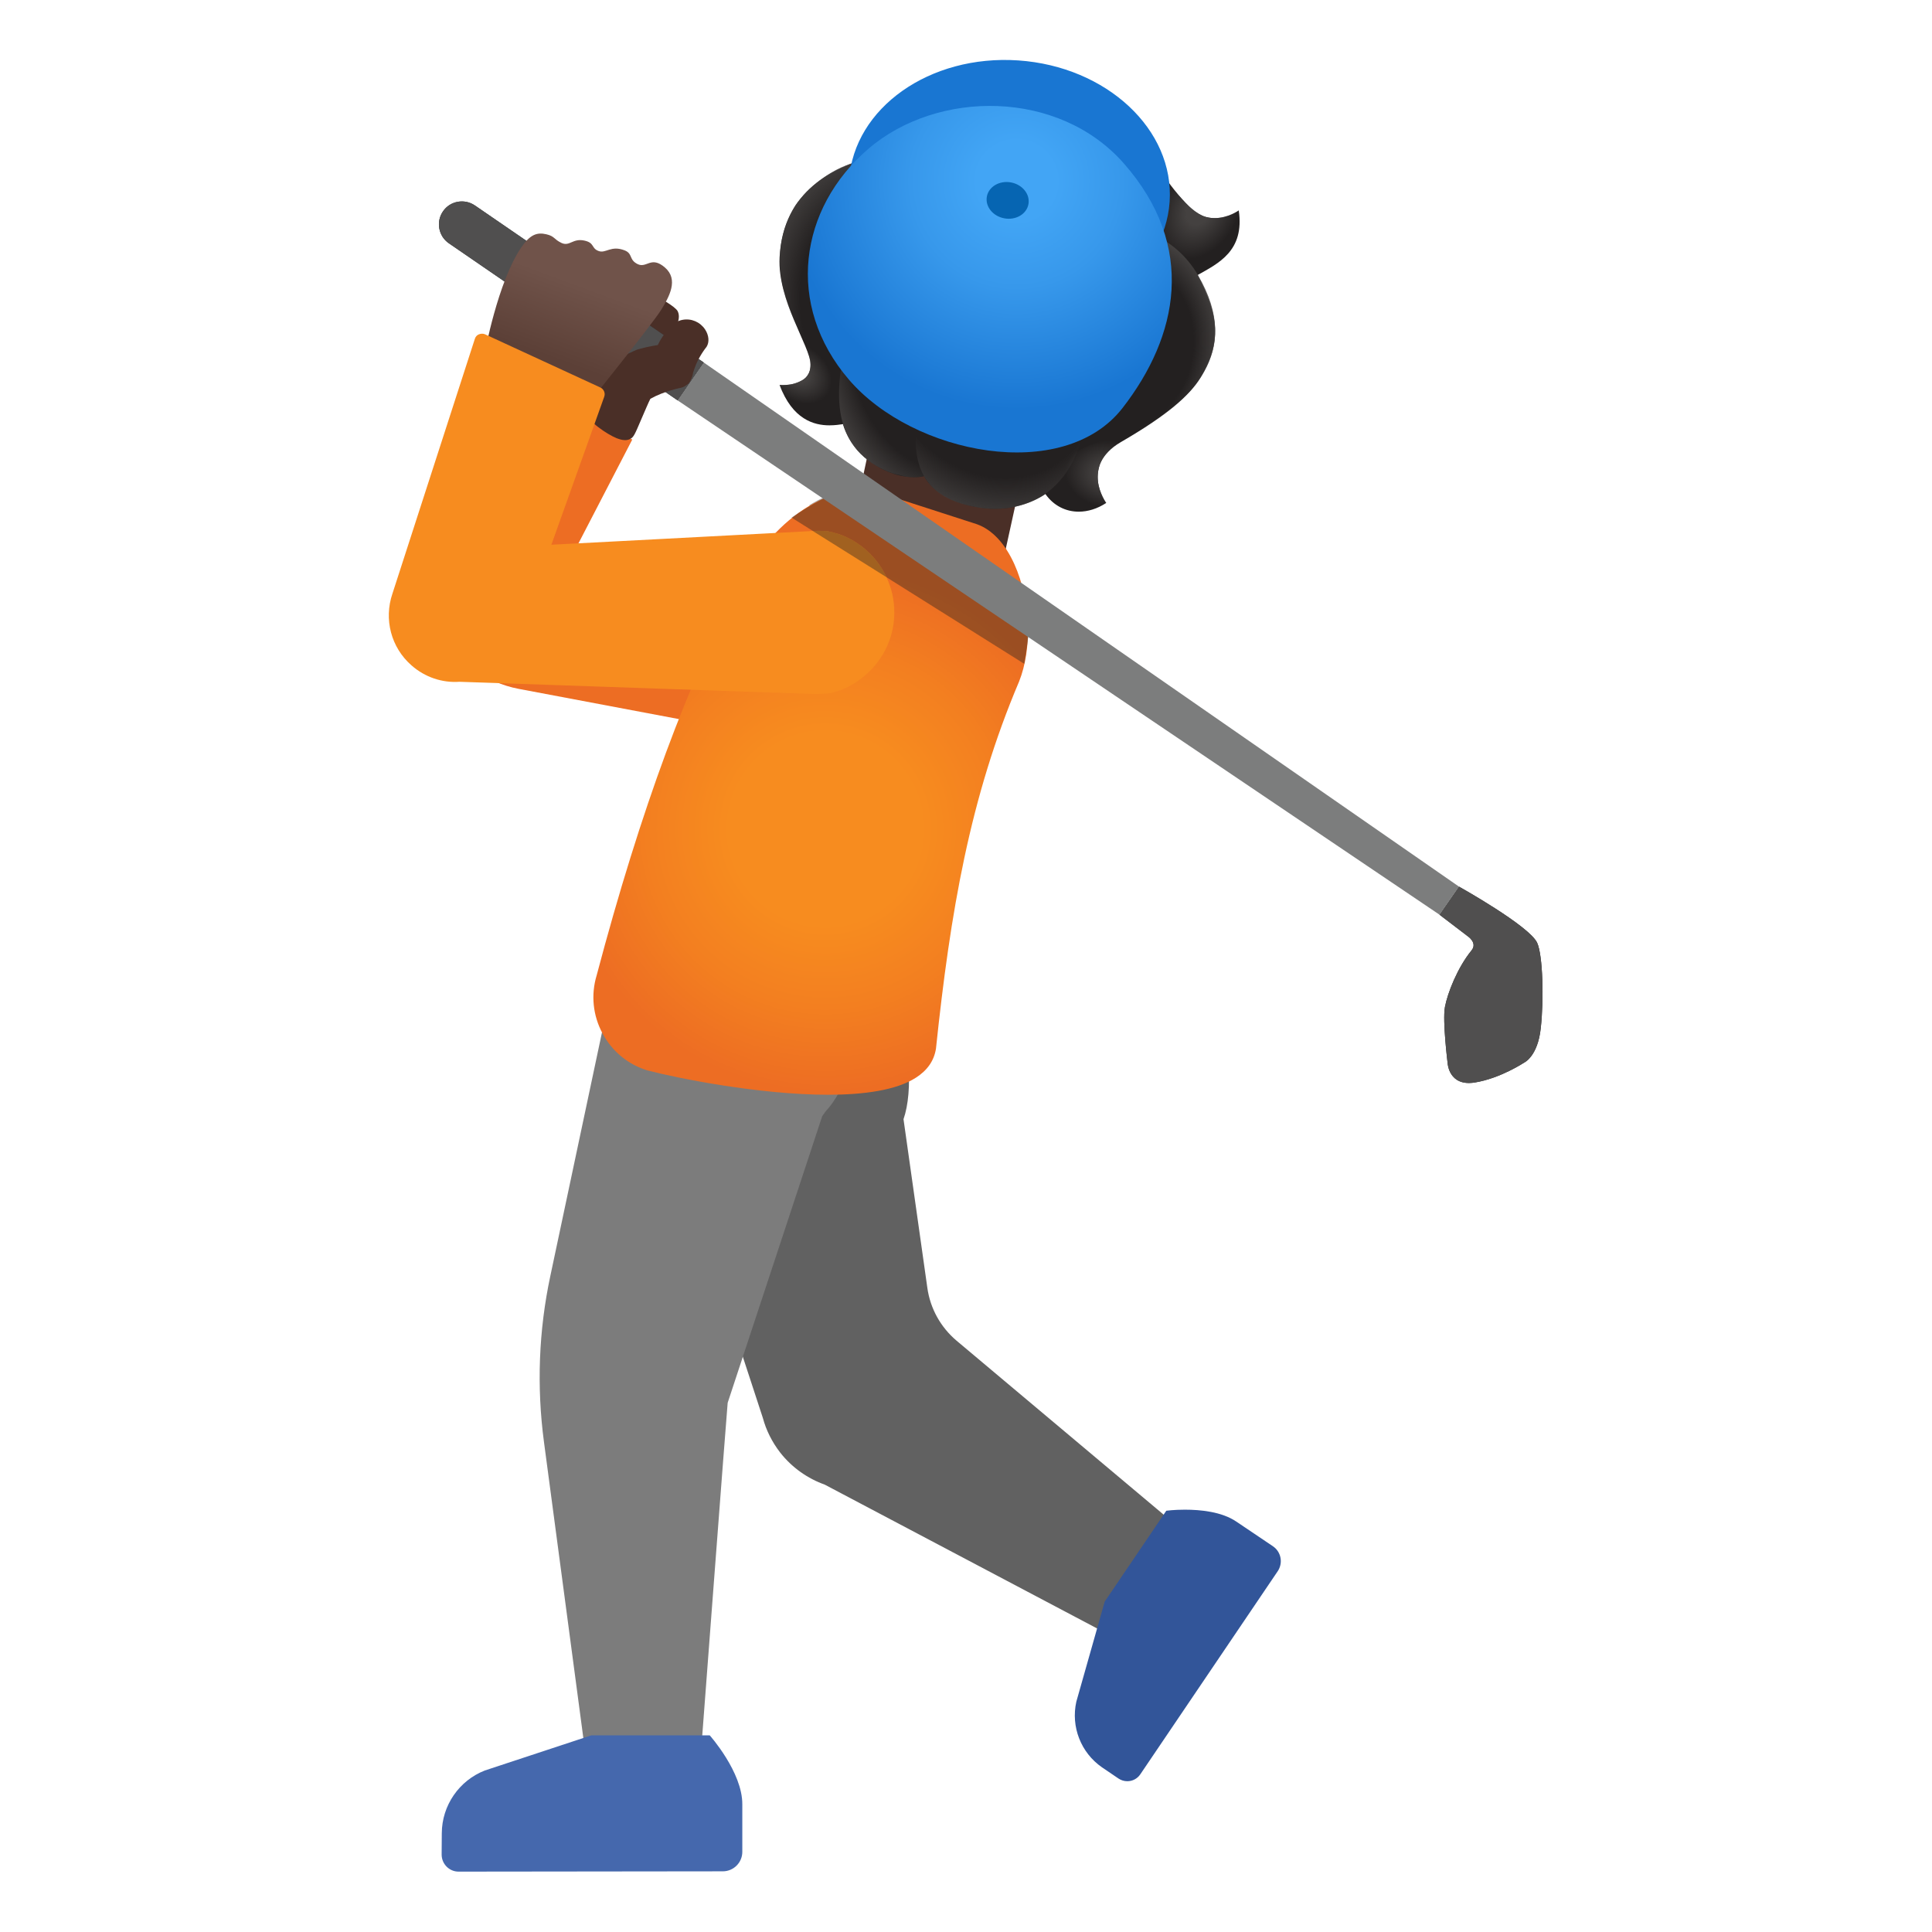 <svg enable-background="new 0 0 128 128" viewBox="0 0 128 128" xmlns="http://www.w3.org/2000/svg" xmlns:xlink="http://www.w3.org/1999/xlink"><linearGradient id="a"><stop offset=".725" stop-color="#444140" stop-opacity="0"/><stop offset="1" stop-color="#444140"/></linearGradient><radialGradient id="b" cx="102.21" cy="24.79" gradientTransform="matrix(.263 -.965 -.804 -.219 67.46 127.14)" gradientUnits="userSpaceOnUse" r="7.61" xlink:href="#a"/><radialGradient id="c" cx="86.02" cy="48.13" gradientTransform="matrix(.496 .868 .724 -.414 -12.05 -31.28)" gradientUnits="userSpaceOnUse" r="11.75" xlink:href="#a"/><radialGradient id="d" cx="64.01" cy="22.15" gradientTransform="matrix(.075 -.997 .831 .062 40.82 84.6)" gradientUnits="userSpaceOnUse" r="11.66"><stop offset=".797" stop-color="#444140" stop-opacity="0"/><stop offset="1" stop-color="#444140"/></radialGradient><radialGradient id="e" cx="102.5" cy="22.09" gradientTransform="matrix(-.263 -.965 .804 -.219 68.86 124.19)" gradientUnits="userSpaceOnUse" r="10.84" xlink:href="#a"/><linearGradient id="f"><stop offset=".303" stop-color="#444140"/><stop offset="1" stop-color="#444140" stop-opacity="0"/></linearGradient><radialGradient id="g" cx="100.01" cy="12.51" gradientTransform="matrix(-.494 .87 -.645 -.366 136.91 -68.54)" gradientUnits="userSpaceOnUse" r="3.45" xlink:href="#f"/><radialGradient id="h" cx="112.83" cy="33.38" gradientTransform="matrix(.816 .579 .429 -.605 -53.55 -20.45)" gradientUnits="userSpaceOnUse" r="2.47" xlink:href="#f"/><radialGradient id="i" cx="133.05" cy="53.13" gradientTransform="matrix(-.994 -.114 .084 -.737 201.36 85.76)" gradientUnits="userSpaceOnUse" r="3.01" xlink:href="#f"/><radialGradient id="j" cx="67.34" cy="118" gradientTransform="matrix(1 0 0 -1 0 130)" gradientUnits="userSpaceOnUse" r="15.4"><stop offset=".17" stop-color="#42a5f5"/><stop offset=".457" stop-color="#3798eb"/><stop offset=".983" stop-color="#1976d2"/></radialGradient><radialGradient id="k" cx="54.68" cy="54.92" gradientUnits="userSpaceOnUse" r="17.43"><stop offset=".364" stop-color="#f78c1f"/><stop offset=".678" stop-color="#f37f20"/><stop offset="1" stop-color="#ed6d23"/></radialGradient><linearGradient id="l" gradientUnits="userSpaceOnUse" x1="39.87" x2="37.08" y1="16.4" y2="23.93"><stop offset=".35" stop-color="#70534a"/><stop offset="1" stop-color="#5c4037"/></linearGradient><path d="m41.85 22.42-2.74-1.7 1.54-2.5s3.92 1.76 4.25 2.4c.31.63-.41 1.5-.41 1.5-.96 1.37-1.78.83-2.64.3z" fill="#4a2f27"/><path d="m63.37 88.82c-1.05-.89-1.74-2.13-1.93-3.49l-1.58-11.18c1.28-3.67-.57-14.36-9.24-14.36-1.11 0-2.34.18-3.68.57-2.17.63-4.84 7.79-4.84 7.79l8.44 25.79c.22.82.61 1.6 1.16 2.31.79 1 1.82 1.71 2.94 2.11l21.76 11.49 3.67-7z" fill="#616161"/><path d="m84.33 102.44-2.42-1.63c-.97-.66-2.39-.79-3.41-.79-.72 0-1.23.07-1.23.07l-4.08 6.02-1.88 6.63c-.37 1.66.3 3.38 1.7 4.35l1.09.74c.18.12.38.18.59.18.33 0 .66-.16.86-.46l9.1-13.45c.37-.55.23-1.29-.32-1.66z" fill="#325599"/><path d="m41.18 62.28-4.72 22.26c-.77 3.61-.91 7.33-.42 11l2.95 22.18 7.33-.02s1.87-24.72 1.89-24.76l6.26-18.98.23-.33c1.93-2.05 2.71-6.93 2.71-6.93z" fill="#7c7c7c"/><path d="m68.25 28.42-6.85-12.48c-.1-.18-.31-.28-.51-.25-.21.03-.37.19-.42.39l-4.42 20.79c-.03.13 0 .27.07.38s.19.19.32.22l9.04 1.84c.03.01.07.01.1.01.23 0 .44-.16.49-.39l2.23-10.15c.03-.13.01-.25-.05-.36z" fill="#4a2f27"/><path d="m68.03 42.9-14.42-9.42s1.56-1.01 2.49-.96c.94.05 12.09 8.99 12.09 8.99z" fill="#212121" opacity=".4"/><path d="m44.9 26.53 1.73-2.51-15.17-10.41c-.69-.47-1.64-.3-2.11.39-.48.69-.3 1.65.39 2.12z" fill="#2e2f2f"/><path d="m96.66 58.74s4.66 2.6 5.18 3.72c.38.83.45 3.77.24 5.65-.2 1.89-1.1 2.29-1.1 2.29s-1.58 1.05-3.28 1.32c-1.71.27-1.79-1.27-1.79-1.27s-.35-2.81-.18-3.73.83-2.61 1.76-3.75c.42-.51-.26-.95-.26-.95l-1.86-1.42z" fill="#2e2f2f"/><path d="m47.02 114.97h-7.84l-7.06 2.33c-1.71.67-2.84 2.32-2.85 4.15l-.01 1.42c0 .62.5 1.13 1.12 1.13l17.51-.02c.71 0 1.29-.58 1.29-1.29v-3.15c.01-2.14-2.16-4.57-2.16-4.57z" fill="#4568ad"/><path d="m96.66 58.74s4.66 2.6 5.18 3.72c.38.83.45 3.77.24 5.65-.2 1.89-1.1 2.29-1.1 2.29s-1.58 1.05-3.28 1.32c-1.71.27-1.79-1.27-1.79-1.27s-.35-2.81-.18-3.73.83-2.61 1.76-3.75c.42-.51-.26-.95-.26-.95l-1.86-1.42z" fill="#504f4f"/><path d="m82.07 13.94s-.7.51-1.59.51c-.52 0-1.11-.17-1.66-.73-.72-.73-1.37-1.51-1.89-2.39s-1.1-1.78-1.98-2.3c-.37-.22-.68-.29-.98-.29-.45 0-.88.16-1.43.21h-.09c-.7 0-1.33-.69-1.96-1.02-1.58-.77-3.34-1.07-5.09-1.07-.15 0-.31 0-.46.01-3.33.1-4.37 2.7-7.33 3.56-2.29.67-5.73 2.14-5.96 6.62-.15 2.86 2.03 5.9 2.05 7.08.02 1.26-1.31 1.38-1.84 1.38-.13 0-.21-.01-.21-.01.85 2.3 2.29 2.68 3.3 2.68.38 0 .69-.05.9-.08 0 0 .33 1.37 1.64 2.37 1.26.96 2.4 1.15 3.08 1.15.41 0 .66-.07.66-.07s.72 1.75 4 2.12c.24.03.48.04.71.04 2.01 0 3.32-.98 3.32-.98.55.78 1.35 1.17 2.21 1.17.6 0 1.23-.19 1.82-.58 0 0-1.78-2.44.97-4.03 3.14-1.82 4.57-3.12 5.28-4.27 1.59-2.58.99-4.52-.19-6.8 1.36-.77 3.12-1.59 2.72-4.28z" fill="#232020"/><path d="m75.69 28.43c-.31.19-5.87-5.25-5.9-8.84-.01-.72.01-1.46.23-2.15.16-.52.4-1.18.9-1.43 5.82-2.86 8.44 2.21 8.44 2.21 3.11 5.25-.75 8.39-3.67 10.21z" fill="url(#b)"/><path d="m61.31 25.18c.07-.31 6.45-.78 8.68 1.42.45.44.89.91 1.19 1.47.22.42.51.96.35 1.42-1.82 5.35-6.93 4.09-6.93 4.09-5.22-.92-3.97-5.47-3.29-8.4z" fill="url(#c)"/><path d="m66.11 25.07c-2.37-.33-4.76-.08-4.8.11-.45 1.92-1.14 4.54-.08 6.37-.89.16-1.41-.02-1.41-.02-.34-.09-.64-.14-.93-.26-4.23-1.71-3.43-6.03-2.78-8.82.07-.32 7-.39 9.28 1.85.25.24.5.5.72.77z" fill="url(#d)"/><path d="m57.37 26.88c.31.19 5.28-8.28 5.32-11.87.01-.72-.01-1.46-.23-2.15-.16-.52-.41-1.17-.9-1.43-5.42-2.89-8.84 2.14-8.84 2.14-3.22 5.13 1.72 11.49 4.65 13.31z" fill="url(#e)"/><path d="m79.35 18.22c3.51-1.62 2.7-4.05 2.72-4.28-.98.65-1.96.57-2.39.36-1.35-.65-2.46-2.58-2.46-2.58s-2.3 6.5 2.13 6.5z" fill="url(#g)"/><path d="m53.98 26.98c-2.11.01-2.27-1.38-2.33-1.48.63.09 1.27-.16 1.6-.37 1.1-.69-.18-2.87-.18-2.87s4.77 3.76.91 4.72z" fill="url(#h)"/><path d="m70.57 32.87c1.56 1.41 2.61.49 2.72.45-.59-.92-.68-1.7-.44-2.49.38-1.24 2.43-2.15 2.43-2.15s-6.94.9-4.71 4.19z" fill="url(#i)"/><ellipse cx="66.88" cy="12.67" fill="#1976d2" rx="8.66" ry="10.64" transform="matrix(.068 -.998 .998 .068 49.68 78.53)"/><path d="m74.46 10.83c4.85 5.52 3.59 11.46-.08 16.19-3.91 5.05-13.87 3.1-18.13-1.86s-3.3-11.37 1.28-15.3 12.61-3.95 16.93.97z" fill="url(#j)"/><ellipse cx="66.77" cy="13.28" fill="#0665b2" rx="1.21" ry="1.4" transform="matrix(.179 -.984 .984 .179 41.74 76.6)"/><path d="m37.36 37.86 4.53-8.74-6.84-3.6-5.85 11.29c-.81 1.56-.81 3.42 0 4.98 1.04 2.01 2.95 3.43 5.17 3.85l20.62 3.89 1.38-9.78z" fill="#ed6d23"/><path d="m67.21 37.39c-.62-1.38-1.48-2.3-2.49-2.66l-5.94-1.92c-4.08-1.47-8.32 2.59-9.67 5.9-3.44 6.2-6.67 14.92-9.58 25.91-.39 1.29-.25 2.66.39 3.85.64 1.2 1.71 2.07 3.01 2.46h.02c1.83.48 7.31 1.6 11.92 1.6 2.37 0 4.52-.3 5.81-1.13.75-.48 1.2-1.11 1.33-1.92.95-9.05 2.25-16.65 5.5-24.31.89-2.2.77-5.4-.3-7.78z" fill="url(#k)"/><path d="m67.86 43.98-15.42-9.69s2.75-1.86 3.68-1.81c.94.05 11.75 7.16 12.05 7.56.31.39-.31 3.94-.31 3.94z" fill="#212121" opacity=".4"/><path d="m95.37 60.6 1.29-1.86-50.03-34.72-1.73 2.51z" fill="#7c7d7d"/><path d="m44.9 26.53 1.73-2.51-15.17-10.41c-.69-.47-1.64-.3-2.11.39-.48.69-.3 1.65.39 2.12z" fill="#504f4f"/><path d="m46.71 21.82c-.33-.49-.91-.74-1.49-.63-.6.11-1 .62-1.22.97-.03.04-.25.33-.42.7-.53.08-1.07.21-1.39.31l-3.08 1.38c-.18.08-.29.25-.3.44l-.08 2.12c0 .06.01.11.02.16.18.64 1.46 1.5 2.1 1.76.16.06.36.13.56.13.12 0 .24-.02.36-.09.21-.11.29-.29.69-1.23.2-.46.56-1.31.63-1.42.95-.53 2-.72 2.07-.74.1-.03.2-.08.29-.15.22-.11.3-.32.3-.34.09-.16.15-.35.17-.5l.09-.27c.26-.77.76-1.39.8-1.44.2-.31.16-.77-.1-1.16z" fill="#4a2f27"/><path d="m44.05 17.72c-.92-.79-1.2.07-1.8-.22s-.31-.69-.86-.91c-.91-.36-1.25.22-1.73.04-.5-.18-.25-.54-.94-.69-.78-.17-.97.4-1.51.16-.53-.25-.45-.45-1.02-.58-.61-.14-1.07.01-1.66.88-1.56 2.29-2.42 7.02-2.42 7.02l6.77 3.45s4.35-5.42 4.91-6.32c.55-.89 1.19-2.03.26-2.83z" fill="url(#l)"/><path d="m59.25 40.58c0 2.8-2.1 4.87-4.2 5.33-.08.06-1.2.08-1.37.06l-23.24-.8c-1.14.08-2.29-.3-3.18-1.09-1.35-1.18-1.84-3.05-1.26-4.75l5.46-16.88c.04-.14.14-.25.27-.3s.28-.06.41 0l7.63 3.52c.24.11.35.38.26.62l-3.5 9.8 17.14-.9c.03-.01.1-.01.18-.01.35-.02 1.03-.01 1.09.04 1.51.28 3.03 1.38 3.79 3.02.33.69.52 1.48.52 2.34z" fill="#f78c1f"/><path d="m58.73 38.24-4.88-3.06c.35-.02 1.03-.01 1.09.04 1.51.28 3.03 1.38 3.79 3.02z" fill="#212121" opacity=".4"/></svg>